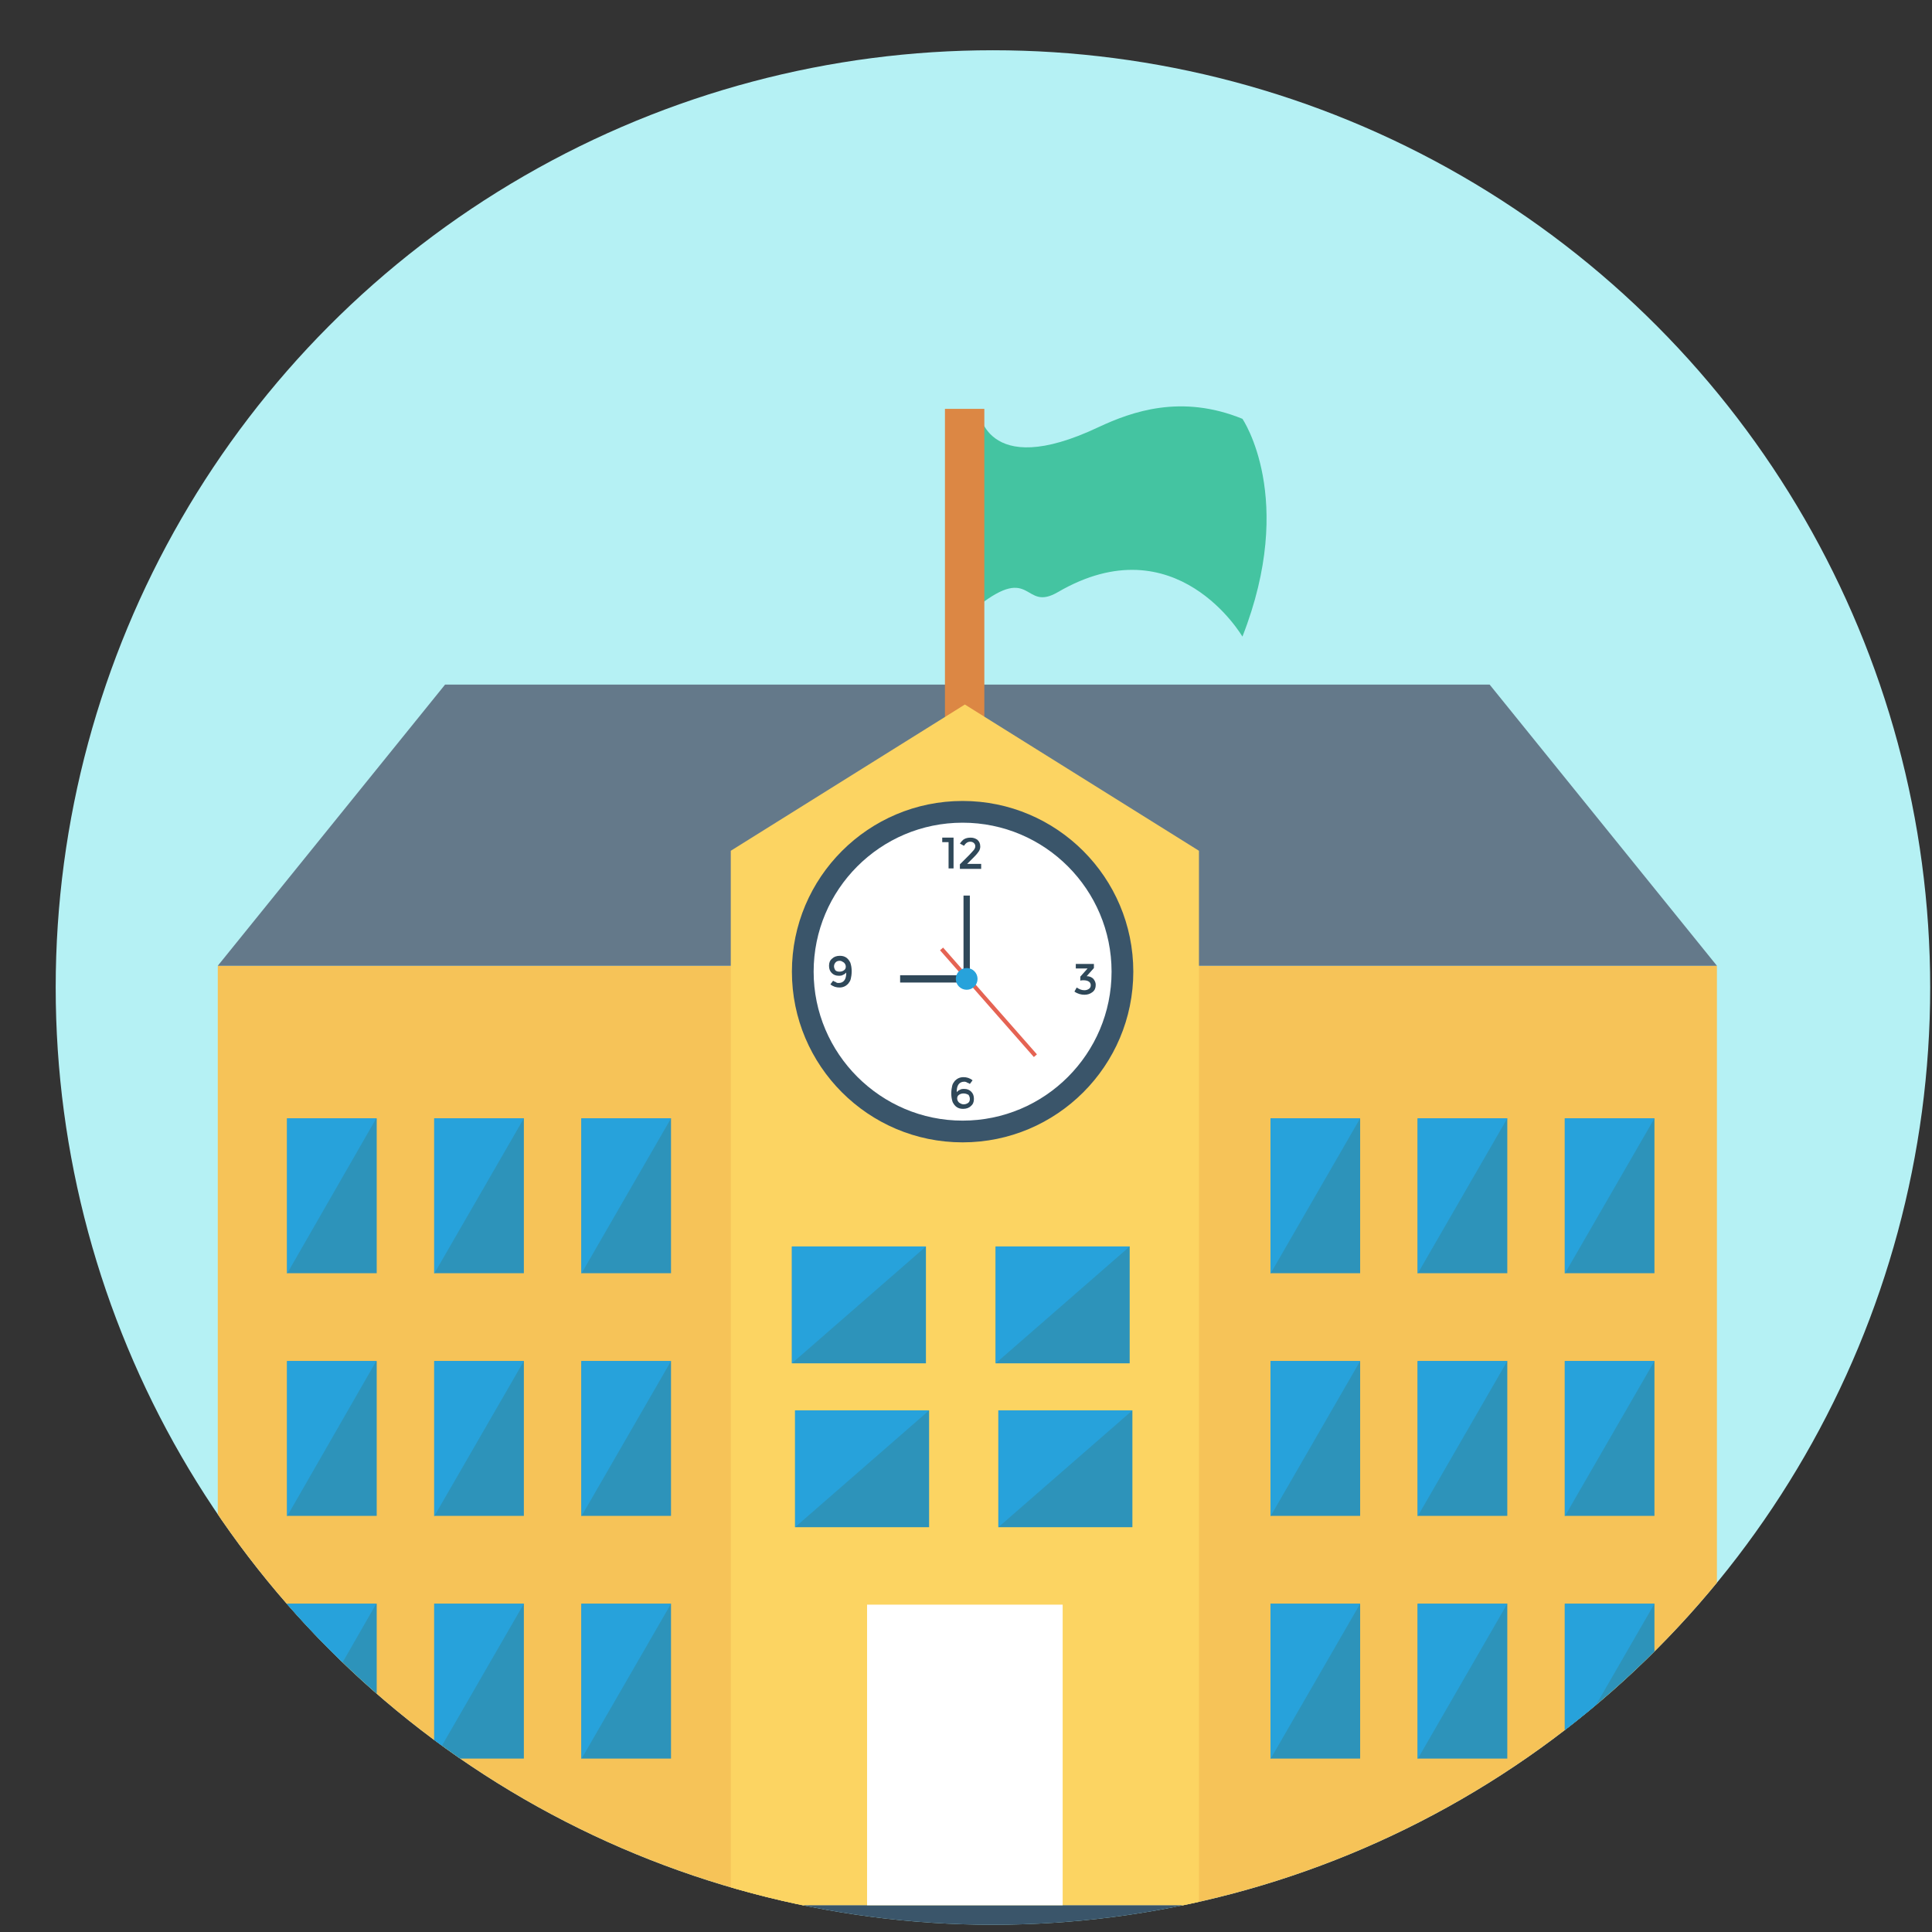 <?xml version="1.0" encoding="utf-8"?>
<!-- Generator: Adobe Illustrator 24.1.1, SVG Export Plug-In . SVG Version: 6.00 Build 0)  -->
<svg version="1.1" id="Capa_1" xmlns="http://www.w3.org/2000/svg" xmlns:xlink="http://www.w3.org/1999/xlink" x="0px" y="0px"
	 viewBox="0 0 426.7 426.7" style="enable-background:new 0 0 426.7 426.7;" xml:space="preserve">
<rect x="0" y="0" width="426.7" height="426.7" fill="#333333" stroke="none"/>
<style type="text/css">
	.st0{fill:#B5F1F4;}
	.st1{clip-path:url(#SVGID_2_);}
	.st2{fill:#F6C358;}
	.st3{fill:#2D93BA;}
	.st4{fill:#27A2DB;}
	.st5{fill:#64798A;}
	.st6{fill:#44C4A1;}
	.st7{fill:#DC8744;}
	.st8{fill:#FCD462;}
	.st9{fill:#FFFFFF;}
	.st10{fill:#3A556A;}
	.st11{fill:#2F4859;}
	.st12{fill:#E56353;}
</style>
<circle class="st0" cx="219.3" cy="218.1" r="207"/>
<g>
	<defs>
		<circle id="SVGID_1_" cx="219.3" cy="218.1" r="207"/>
	</defs>
	<clipPath id="SVGID_2_">
		<use xlink:href="#SVGID_1_"  style="overflow:visible;"/>
	</clipPath>
	<g class="st1">
		<rect x="48.1" y="213.3" class="st2" width="331.1" height="207.5"/>
		<rect x="345.6" y="247" class="st3" width="19.8" height="34.2"/>
		<polygon class="st4" points="345.6,281.3 345.6,247 365.4,247 		"/>
		<rect x="345.6" y="300.6" class="st3" width="19.8" height="34.2"/>
		<polygon class="st4" points="345.6,334.9 345.6,300.6 365.4,300.6 		"/>
		<rect x="345.6" y="354.2" class="st3" width="19.8" height="34.2"/>
		<polygon class="st4" points="345.6,388.5 345.6,354.2 365.4,354.2 		"/>
		<rect x="313.1" y="247" class="st3" width="19.8" height="34.2"/>
		<polygon class="st4" points="313.1,281.3 313.1,247 332.9,247 		"/>
		<rect x="313.1" y="300.6" class="st3" width="19.8" height="34.2"/>
		<polygon class="st4" points="313.1,334.9 313.1,300.6 332.9,300.6 		"/>
		<rect x="313.1" y="354.2" class="st3" width="19.8" height="34.2"/>
		<polygon class="st4" points="313.1,388.5 313.1,354.2 332.9,354.2 		"/>
		<rect x="280.6" y="247" class="st3" width="19.8" height="34.2"/>
		<polygon class="st4" points="280.6,281.3 280.6,247 300.4,247 		"/>
		<rect x="280.6" y="300.6" class="st3" width="19.8" height="34.2"/>
		<polygon class="st4" points="280.6,334.9 280.6,300.6 300.4,300.6 		"/>
		<rect x="280.6" y="354.2" class="st3" width="19.8" height="34.2"/>
		<polygon class="st4" points="280.6,388.5 280.6,354.2 300.4,354.2 		"/>
		<polygon class="st5" points="329,151.2 98.3,151.2 48.1,213.3 379.2,213.3 		"/>
		<path class="st6" d="M274.4,140.6c0,0-14.6-25.1-40.8-9.8c-7.6,4.4-5.5-6.4-17.5,3V90.3c0,0,1.1,16.1,26.6,4
			c7.3-3.4,18.2-7.3,31.7-1.8C274.4,92.5,286.4,110,274.4,140.6z"/>
		<rect x="208.7" y="90.3" class="st7" width="8.7" height="80.8"/>
		<polygon class="st8" points="264.8,194.5 264.8,420.8 161.4,420.8 161.4,194.5 161.4,187.9 213.1,155.6 264.8,187.9 		"/>
		<circle class="st9" cx="212.6" cy="214.7" r="35.3"/>
		<path class="st10" d="M212.6,252.3c-20.8,0-37.7-16.9-37.7-37.7s16.9-37.7,37.7-37.7c20.8,0,37.7,16.9,37.7,37.7
			S233.4,252.3,212.6,252.3z M212.6,181.7c-18.2,0-32.9,14.8-32.9,32.9s14.8,32.9,32.9,32.9c18.2,0,32.9-14.8,32.9-32.9
			S230.8,181.7,212.6,181.7z"/>
		<g>
			<path class="st11" d="M208.1,185h2.5v6.8h-1.1v-5.8h-1.4L208.1,185L208.1,185z"/>
			<path class="st11" d="M215.1,187.7c0.2-0.3,0.3-0.5,0.3-0.8c0-0.3-0.1-0.5-0.3-0.7c-0.2-0.2-0.5-0.3-0.8-0.3
				c-0.6,0-1,0.3-1.4,0.9l-0.9-0.5c0.3-0.4,0.6-0.8,1-1c0.4-0.2,0.8-0.3,1.4-0.3c0.6,0,1.1,0.2,1.5,0.5c0.4,0.4,0.6,0.8,0.6,1.5
				c0,0.3-0.1,0.7-0.3,1c-0.2,0.3-0.5,0.7-1,1.2l-1.6,1.6h3.1v1.1H212v-1l2.1-2.1C214.6,188.3,214.9,187.9,215.1,187.7z"/>
			<path class="st11" d="M185.2,217.1c0.6,0,1-0.2,1.3-0.6c0.3-0.4,0.4-1,0.4-1.7c-0.2,0.2-0.4,0.4-0.7,0.5c-0.3,0.2-0.6,0.2-1,0.2
				c-0.6,0-1.1-0.2-1.5-0.6c-0.4-0.4-0.6-0.9-0.6-1.6c0-0.7,0.2-1.2,0.7-1.6c0.4-0.4,1-0.6,1.7-0.6c1.1,0,1.8,0.5,2.3,1.5
				c0.2,0.6,0.3,1.2,0.3,1.9c0,0.7-0.1,1.3-0.2,1.7c-0.1,0.5-0.4,0.8-0.6,1.1c-0.5,0.5-1.1,0.8-1.9,0.8c-0.7,0-1.4-0.2-2-0.7
				l0.6-0.8c0.1,0.1,0.3,0.2,0.6,0.3C184.8,217.1,185,217.1,185.2,217.1z M185.4,214.6c0.4,0,0.7-0.1,1-0.3c0.3-0.2,0.4-0.5,0.4-0.8
				c0-0.3-0.1-0.6-0.4-0.9c-0.3-0.2-0.6-0.4-0.9-0.4c-0.4,0-0.7,0.1-0.9,0.3c-0.2,0.2-0.4,0.5-0.4,0.9c0,0.3,0.1,0.6,0.3,0.9
				C184.7,214.5,185,214.6,185.4,214.6z"/>
			<path class="st11" d="M213,238.9c-0.6,0-1,0.2-1.3,0.6c-0.3,0.4-0.4,1-0.4,1.7c0.2-0.2,0.4-0.4,0.7-0.5c0.3-0.2,0.6-0.2,1-0.2
				c0.6,0,1.1,0.2,1.5,0.6c0.4,0.4,0.6,0.9,0.6,1.6c0,0.7-0.2,1.2-0.7,1.6c-0.4,0.4-1,0.6-1.7,0.6c-1.1,0-1.8-0.5-2.3-1.5
				c-0.2-0.6-0.3-1.2-0.3-1.9s0.1-1.3,0.2-1.7c0.1-0.5,0.4-0.8,0.6-1.1c0.5-0.5,1.1-0.8,1.9-0.8c0.7,0,1.4,0.2,2,0.7l-0.6,0.8
				c-0.1-0.1-0.3-0.2-0.6-0.3C213.5,239,213.2,238.9,213,238.9z M212.8,241.5c-0.4,0-0.7,0.1-1,0.3s-0.4,0.5-0.4,0.8
				c0,0.3,0.1,0.6,0.4,0.9c0.3,0.2,0.6,0.4,1,0.4c0.4,0,0.7-0.1,1-0.3c0.3-0.2,0.4-0.5,0.4-0.9c0-0.3-0.1-0.6-0.3-0.9
				C213.5,241.6,213.2,241.5,212.8,241.5z"/>
			<path class="st11" d="M237.6,213.9v-1h4v0.9l-1.6,1.8c0.6,0,1.1,0.2,1.5,0.6c0.3,0.4,0.5,0.8,0.5,1.3c0,0.7-0.2,1.2-0.7,1.6
				c-0.5,0.4-1.1,0.6-1.8,0.6c-0.7,0-1.5-0.2-2.2-0.7l0.5-0.9c0.6,0.4,1.1,0.6,1.7,0.6c0.4,0,0.7-0.1,1-0.3c0.3-0.2,0.4-0.5,0.4-0.8
				c0-0.3-0.1-0.6-0.4-0.8c-0.3-0.2-0.7-0.3-1.2-0.3c-0.3,0-0.5,0-0.7,0.1v-0.9l1.6-1.8L237.6,213.9L237.6,213.9z"/>
			<rect x="212.8" y="197.8" class="st11" width="1.4" height="18.3"/>
			<rect x="198.8" y="215.4" class="st11" width="13.3" height="1.6"/>
		</g>
		
			<rect x="217.9" y="205.6" transform="matrix(0.751 -0.66 0.66 0.751 -91.725 199.285)" class="st12" width="0.9" height="31.4"/>
		<circle class="st4" cx="213.5" cy="216.2" r="2.4"/>
		<rect x="31.8" y="420.8" class="st10" width="363.1" height="14.3"/>
		<rect x="191.5" y="354.4" class="st9" width="43.2" height="66.4"/>
		<rect x="128.4" y="247" class="st3" width="19.8" height="34.2"/>
		<polygon class="st4" points="128.4,281.3 128.4,247 148.2,247 		"/>
		<rect x="128.4" y="300.6" class="st3" width="19.8" height="34.2"/>
		<polygon class="st4" points="128.4,334.9 128.4,300.6 148.2,300.6 		"/>
		<rect x="128.4" y="354.2" class="st3" width="19.8" height="34.2"/>
		<polygon class="st4" points="128.4,388.5 128.4,354.2 148.2,354.2 		"/>
		<rect x="95.9" y="247" class="st3" width="19.8" height="34.2"/>
		<polygon class="st4" points="95.9,281.3 95.9,247 115.7,247 		"/>
		<rect x="95.9" y="300.6" class="st3" width="19.8" height="34.2"/>
		<polygon class="st4" points="95.9,334.9 95.9,300.6 115.7,300.6 		"/>
		<rect x="95.9" y="354.2" class="st3" width="19.8" height="34.2"/>
		<polygon class="st4" points="95.9,388.5 95.9,354.2 115.7,354.2 		"/>
		<rect x="63.4" y="247" class="st3" width="19.8" height="34.2"/>
		<polygon class="st4" points="63.4,281.3 63.4,247 83.1,247 		"/>
		<rect x="63.4" y="300.6" class="st3" width="19.8" height="34.2"/>
		<polygon class="st4" points="63.4,334.9 63.4,300.6 83.1,300.6 		"/>
		<rect x="63.4" y="354.2" class="st3" width="19.8" height="34.2"/>
		<polygon class="st4" points="63.4,388.5 63.4,354.2 83.1,354.2 		"/>
		<rect x="174.9" y="275.3" class="st3" width="29.6" height="25.8"/>
		<polygon class="st4" points="174.9,301.1 174.9,275.3 204.5,275.3 		"/>
		<rect x="219.9" y="275.3" class="st3" width="29.6" height="25.8"/>
		<polygon class="st4" points="219.9,301.1 219.9,275.3 249.5,275.3 		"/>
		<rect x="175.6" y="311.5" class="st3" width="29.6" height="25.8"/>
		<polygon class="st4" points="175.6,337.3 175.6,311.5 205.2,311.5 		"/>
		<rect x="220.5" y="311.5" class="st3" width="29.6" height="25.8"/>
		<polygon class="st4" points="220.5,337.3 220.5,311.5 250.1,311.5 		"/>
	</g>
</g>
</svg>
